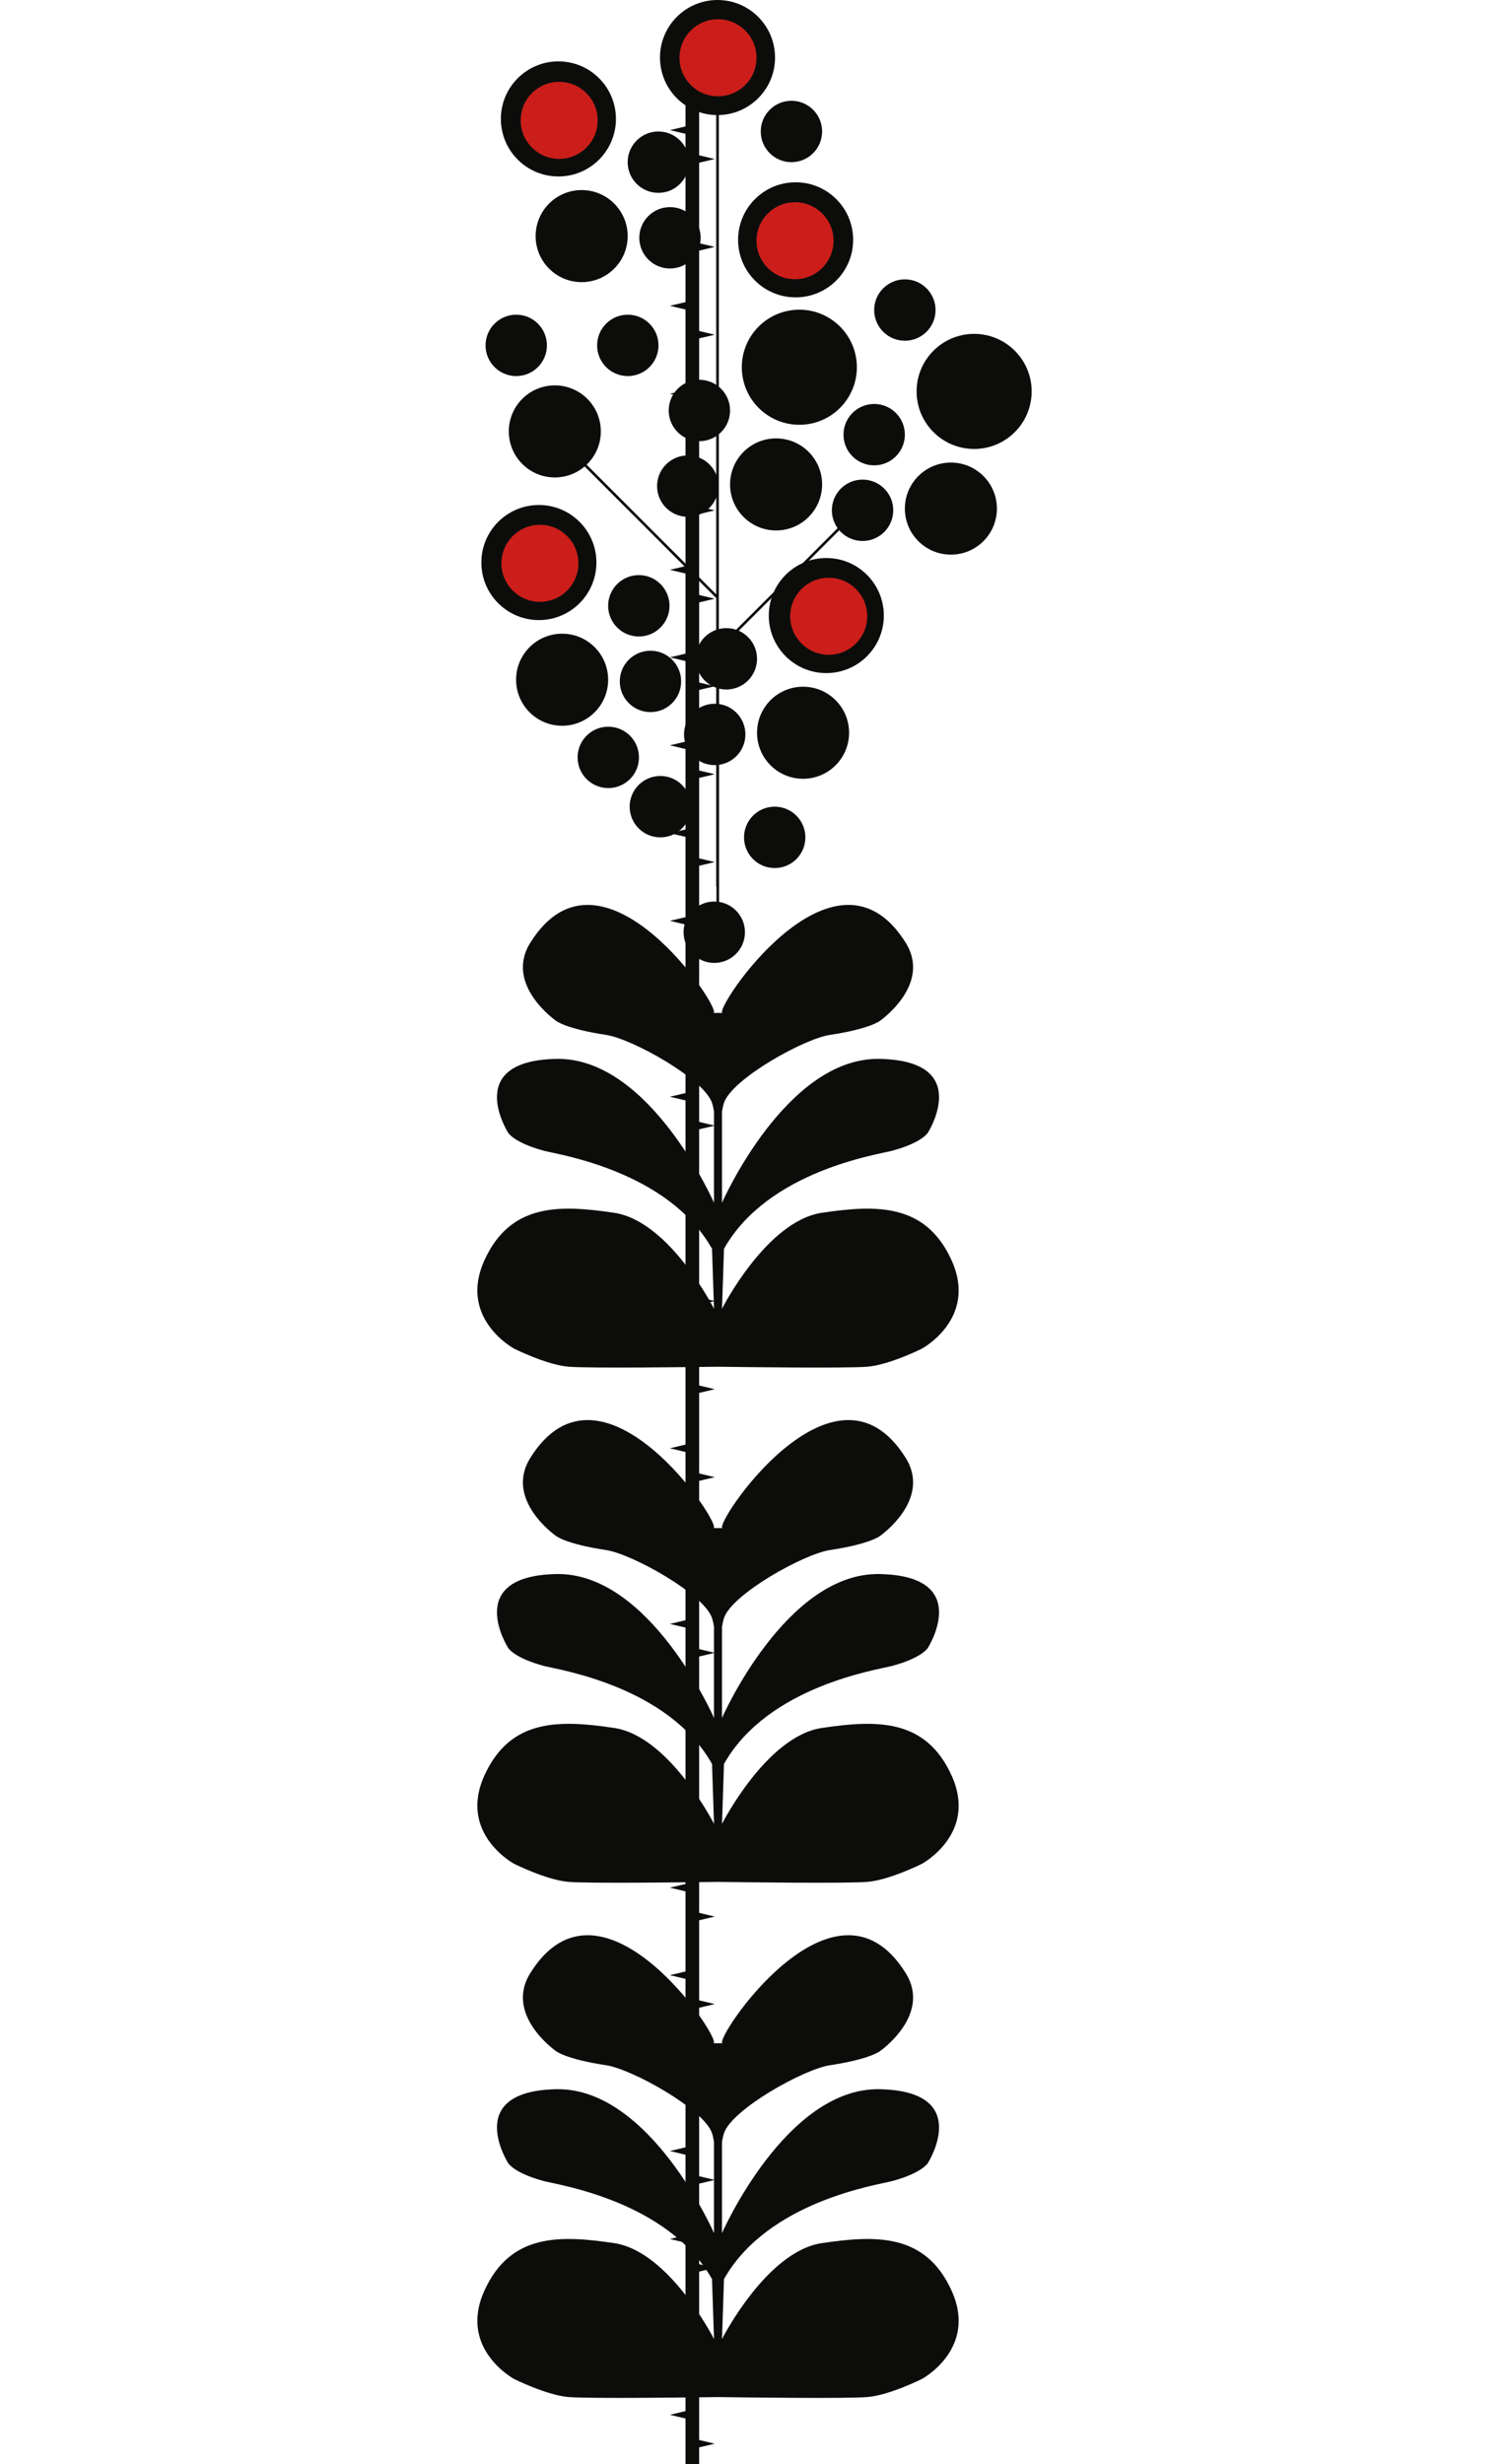 <?xml version="1.0" encoding="UTF-8"?>
<svg xmlns="http://www.w3.org/2000/svg" width="275.651" height="450" viewBox="0 0 275.651 450">
  <g id="Tallo">
    <g>
      <line x1="126.467" y1="450" x2="126.467" y2="10.382" fill="none" stroke="#0c0d0b" stroke-miterlimit="10" stroke-width="2.492"/>
      <g>
        <polygon points="126.467 441.96 122.367 440.988 126.467 440.017 126.467 441.96 126.467 441.96" fill="#0c0d0b"/>
        <polygon points="126.466 447.235 130.566 446.264 126.466 445.293 126.466 447.235 126.466 447.235" fill="#0c0d0b"/>
      </g>
      <g>
        <polygon points="126.467 425.912 122.367 424.94 126.467 423.969 126.467 425.912 126.467 425.912" fill="#0c0d0b"/>
        <polygon points="126.466 431.187 130.566 430.216 126.466 429.244 126.466 431.187 126.466 431.187" fill="#0c0d0b"/>
      </g>
      <g>
        <polygon points="126.467 409.856 122.367 408.884 126.467 407.913 126.467 409.856 126.467 409.856" fill="#0c0d0b"/>
        <polygon points="126.466 415.131 130.566 414.16 126.466 413.189 126.466 415.131 126.466 415.131" fill="#0c0d0b"/>
      </g>
      <g>
        <polygon points="126.467 393.791 122.367 392.82 126.467 391.849 126.467 393.791 126.467 393.791" fill="#0c0d0b"/>
        <polygon points="126.466 399.067 130.566 398.096 126.466 397.124 126.466 399.067 126.466 399.067" fill="#0c0d0b"/>
      </g>
      <g>
        <polygon points="126.467 377.761 122.367 376.79 126.467 375.819 126.467 377.761 126.467 377.761" fill="#0c0d0b"/>
        <polygon points="126.466 383.036 130.566 382.065 126.466 381.094 126.466 383.036 126.466 383.036" fill="#0c0d0b"/>
      </g>
      <g>
        <polygon points="126.467 361.675 122.367 360.704 126.467 359.732 126.467 361.675 126.467 361.675" fill="#0c0d0b"/>
        <polygon points="126.466 366.95 130.566 365.979 126.466 365.008 126.466 366.95 126.466 366.95" fill="#0c0d0b"/>
      </g>
      <g>
        <polygon points="126.467 345.696 122.367 344.724 126.467 343.753 126.467 345.696 126.467 345.696" fill="#0c0d0b"/>
        <polygon points="126.466 350.971 130.566 350 126.466 349.029 126.466 350.971 126.466 350.971" fill="#0c0d0b"/>
      </g>
      <g>
        <polygon points="126.467 329.57 122.367 328.599 126.467 327.628 126.467 329.57 126.467 329.57" fill="#0c0d0b"/>
        <polygon points="126.466 334.846 130.566 333.875 126.466 332.903 126.466 334.846 126.466 334.846" fill="#0c0d0b"/>
      </g>
      <g>
        <polygon points="126.467 313.56 122.367 312.589 126.467 311.618 126.467 313.56 126.467 313.56" fill="#0c0d0b"/>
        <polygon points="126.466 318.836 130.566 317.864 126.466 316.893 126.466 318.836 126.466 318.836" fill="#0c0d0b"/>
      </g>
      <g>
        <polygon points="126.467 297.531 122.367 296.559 126.467 295.588 126.467 297.531 126.467 297.531" fill="#0c0d0b"/>
        <polygon points="126.466 302.806 130.566 301.835 126.466 300.864 126.466 302.806 126.466 302.806" fill="#0c0d0b"/>
      </g>
      <g>
        <polygon points="126.467 281.463 122.367 280.492 126.467 279.521 126.467 281.463 126.467 281.463" fill="#0c0d0b"/>
        <polygon points="126.466 286.739 130.566 285.767 126.466 284.796 126.466 286.739 126.466 286.739" fill="#0c0d0b"/>
      </g>
      <g>
        <polygon points="126.467 265.456 122.367 264.485 126.467 263.514 126.467 265.456 126.467 265.456" fill="#0c0d0b"/>
        <polygon points="126.466 270.732 130.566 269.76 126.466 268.789 126.466 270.732 126.466 270.732" fill="#0c0d0b"/>
      </g>
      <g>
        <polygon points="126.467 249.391 122.367 248.42 126.467 247.448 126.467 249.391 126.467 249.391" fill="#0c0d0b"/>
        <polygon points="126.466 254.666 130.566 253.695 126.466 252.724 126.466 254.666 126.466 254.666" fill="#0c0d0b"/>
      </g>
      <g>
        <polygon points="126.467 233.291 122.367 232.319 126.467 231.348 126.467 233.291 126.467 233.291" fill="#0c0d0b"/>
        <polygon points="126.466 238.566 130.566 237.595 126.466 236.624 126.466 238.566 126.466 238.566" fill="#0c0d0b"/>
      </g>
      <g>
        <polygon points="126.467 217.322 122.367 216.351 126.467 215.38 126.467 217.322 126.467 217.322" fill="#0c0d0b"/>
        <polygon points="126.466 222.598 130.566 221.626 126.466 220.655 126.466 222.598 126.466 222.598" fill="#0c0d0b"/>
      </g>
      <g>
        <polygon points="126.467 201.256 122.367 200.285 126.467 199.314 126.467 201.256 126.467 201.256" fill="#0c0d0b"/>
        <polygon points="126.466 206.531 130.566 205.56 126.466 204.589 126.466 206.531 126.466 206.531" fill="#0c0d0b"/>
      </g>
      <g>
        <polygon points="126.467 185.164 122.367 184.193 126.467 183.222 126.467 185.164 126.467 185.164" fill="#0c0d0b"/>
        <polygon points="126.466 190.44 130.566 189.469 126.466 188.497 126.466 190.44 126.466 190.44" fill="#0c0d0b"/>
      </g>
      <g>
        <polygon points="126.467 169.138 122.367 168.166 126.467 167.195 126.467 169.138 126.467 169.138" fill="#0c0d0b"/>
        <polygon points="126.466 174.413 130.566 173.442 126.466 172.471 126.466 174.413 126.466 174.413" fill="#0c0d0b"/>
      </g>
      <g>
        <polygon points="126.467 153.125 122.367 152.154 126.467 151.182 126.467 153.125 126.467 153.125" fill="#0c0d0b"/>
        <polygon points="126.466 158.4 130.566 157.429 126.466 156.458 126.466 158.4 126.466 158.4" fill="#0c0d0b"/>
      </g>
      <g>
        <polygon points="126.467 137.082 122.367 136.11 126.467 135.139 126.467 137.082 126.467 137.082" fill="#0c0d0b"/>
        <polygon points="126.466 142.357 130.566 141.386 126.466 140.415 126.466 142.357 126.466 142.357" fill="#0c0d0b"/>
      </g>
      <g>
        <polygon points="126.467 121.017 122.367 120.046 126.467 119.074 126.467 121.017 126.467 121.017" fill="#0c0d0b"/>
        <polygon points="126.466 126.292 130.566 125.321 126.466 124.35 126.466 126.292 126.466 126.292" fill="#0c0d0b"/>
      </g>
      <g>
        <polygon points="126.467 105.032 122.367 104.061 126.467 103.089 126.467 105.032 126.467 105.032" fill="#0c0d0b"/>
        <polygon points="126.466 110.307 130.566 109.336 126.466 108.365 126.466 110.307 126.466 110.307" fill="#0c0d0b"/>
      </g>
      <g>
        <polygon points="126.467 88.9 122.367 87.929 126.467 86.957 126.467 88.9 126.467 88.9" fill="#0c0d0b"/>
        <polygon points="126.466 94.175 130.566 93.204 126.466 92.233 126.466 94.175 126.466 94.175" fill="#0c0d0b"/>
      </g>
      <g>
        <polygon points="126.467 72.886 122.367 71.914 126.467 70.943 126.467 72.886 126.467 72.886" fill="#0c0d0b"/>
        <polygon points="126.466 78.161 130.566 77.19 126.466 76.219 126.466 78.161 126.466 78.161" fill="#0c0d0b"/>
      </g>
      <g>
        <polygon points="126.467 56.819 122.367 55.848 126.467 54.876 126.467 56.819 126.467 56.819" fill="#0c0d0b"/>
        <polygon points="126.466 62.094 130.566 61.123 126.466 60.152 126.466 62.094 126.466 62.094" fill="#0c0d0b"/>
      </g>
      <g>
        <polygon points="126.467 40.785 122.367 39.813 126.467 38.842 126.467 40.785 126.467 40.785" fill="#0c0d0b"/>
        <polygon points="126.466 46.06 130.566 45.089 126.466 44.118 126.466 46.06 126.466 46.06" fill="#0c0d0b"/>
      </g>
      <g>
        <polygon points="126.467 24.735 122.367 23.764 126.467 22.792 126.467 24.735 126.467 24.735" fill="#0c0d0b"/>
        <polygon points="126.466 30.01 130.566 29.039 126.466 28.068 126.466 30.01 126.466 30.01" fill="#0c0d0b"/>
      </g>
      <g>
        <polygon points="126.467 8.716 122.367 7.745 126.467 6.774 126.467 8.716 126.467 8.716" fill="#0c0d0b"/>
        <polygon points="126.466 13.991 130.566 13.02 126.466 12.049 126.466 13.991 126.466 13.991" fill="#0c0d0b"/>
      </g>
    </g>
  </g>
  <g id="Hojas">
    <path d="M173.863,418.395c-4.745-10.585-13.87-10.22-23.725-8.76-10.135,1.502-18.25,17.52-18.25,17.52l.365-10.95c8.03-14.235,28.093-17.2,30.66-17.885,5.475-1.46,6.57-3.285,6.57-3.285,0,0,8.395-13.14-8.76-13.505s-28.835,26.28-28.835,26.28v-16.665c.099-.607.219-1.146.365-1.585,1.46-4.38,14.597-11.698,19.345-12.41,7.3-1.095,9.125-2.555,9.125-2.555,0,0,9.49-6.57,4.746-14.235-13.1-21.083-35.332,12.496-33.472,12.775h-1.677c1.86-.279-20.372-33.857-33.472-12.775-4.744,7.665,4.746,14.235,4.746,14.235,0,0,1.825,1.46,9.125,2.555,4.748.712,17.885,8.03,19.345,12.41.146.44.266.978.365,1.585v16.665s-11.68-26.645-28.835-26.28-8.76,13.505-8.76,13.505c0,0,1.095,1.825,6.57,3.285,2.567.685,22.63,3.65,30.66,17.885l.365,10.95s-8.115-16.018-18.25-17.52c-9.855-1.46-18.98-1.825-23.725,8.76-4.745,10.585,5.475,16.06,5.475,16.06,0,0,5.84,2.92,9.855,3.285,3.599.327,23.325.068,27.375.011,4.05.057,23.776.317,27.375-.011,4.015-.365,9.855-3.285,9.855-3.285,0,0,10.22-5.475,5.475-16.06Z" fill="#0c0d0b"/>
    <path d="M173.863,324.316c-4.745-10.585-13.87-10.22-23.725-8.76-10.135,1.502-18.25,17.52-18.25,17.52l.365-10.95c8.03-14.235,28.093-17.2,30.66-17.885,5.475-1.46,6.57-3.285,6.57-3.285,0,0,8.395-13.14-8.76-13.505s-28.835,26.28-28.835,26.28v-16.665c.099-.607.219-1.146.365-1.585,1.46-4.38,14.597-11.698,19.345-12.41,7.3-1.095,9.125-2.555,9.125-2.555,0,0,9.49-6.57,4.746-14.235-13.1-21.083-35.332,12.496-33.472,12.775h-1.677c1.86-.279-20.372-33.857-33.472-12.775-4.744,7.665,4.746,14.235,4.746,14.235,0,0,1.825,1.46,9.125,2.555,4.748.712,17.885,8.03,19.345,12.41.146.44.266.978.365,1.585v16.665s-11.68-26.645-28.835-26.28-8.76,13.505-8.76,13.505c0,0,1.095,1.825,6.57,3.285,2.567.685,22.63,3.65,30.66,17.885l.365,10.95s-8.115-16.018-18.25-17.52c-9.855-1.46-18.98-1.825-23.725,8.76-4.745,10.585,5.475,16.06,5.475,16.06,0,0,5.84,2.92,9.855,3.285,3.599.327,23.325.068,27.375.011,4.05.057,23.776.317,27.375-.011,4.015-.365,9.855-3.285,9.855-3.285,0,0,10.22-5.475,5.475-16.06Z" fill="#0c0d0b"/>
    <path d="M173.863,230.238c-4.745-10.585-13.87-10.22-23.725-8.76-10.135,1.502-18.25,17.52-18.25,17.52l.365-10.95c8.03-14.235,28.093-17.2,30.66-17.885,5.475-1.46,6.57-3.285,6.57-3.285,0,0,8.395-13.14-8.76-13.505s-28.835,26.28-28.835,26.28v-16.665c.099-.607.219-1.146.365-1.585,1.46-4.38,14.597-11.698,19.345-12.41,7.3-1.095,9.125-2.555,9.125-2.555,0,0,9.49-6.57,4.746-14.235-13.1-21.083-35.332,12.496-33.472,12.775h-1.677c1.86-.279-20.372-33.857-33.472-12.775-4.744,7.665,4.746,14.235,4.746,14.235,0,0,1.825,1.46,9.125,2.555,4.748.712,17.885,8.03,19.345,12.41.146.44.266.978.365,1.585v16.665s-11.68-26.645-28.835-26.28-8.76,13.505-8.76,13.505c0,0,1.095,1.825,6.57,3.285,2.567.685,22.63,3.65,30.66,17.885l.365,10.95s-8.115-16.018-18.25-17.52c-9.855-1.46-18.98-1.825-23.725,8.76-4.745,10.585,5.475,16.06,5.475,16.06,0,0,5.84,2.92,9.855,3.285,3.599.327,23.325.068,27.375.011,4.05.057,23.776.317,27.375-.011,4.015-.365,9.855-3.285,9.855-3.285,0,0,10.22-5.475,5.475-16.06Z" fill="#0c0d0b"/>
  </g>
  <g id="Flores">
    <g>
      <g>
        <polygon points="160.472 88.994 131.311 118.155 131.311 109.121 131.311 109.021 131.311 10.509 130.83 10.509 130.83 108.54 101.71 79.42 101.37 79.761 130.83 109.22 130.83 161.92 130.871 161.92 130.871 171.494 131.353 171.494 131.353 118.794 160.813 89.334 160.472 88.994" fill="#0c0d0b"/>
        <circle cx="101.349" cy="78.784" r="8.407" fill="#0c0d0b"/>
        <circle cx="131.07" cy="10.509" r="10.509" fill="#0c0d0b"/>
        <circle cx="145.337" cy="43.797" r="10.509" fill="#0c0d0b"/>
        <g>
          <circle cx="157.564" cy="93.19" r="5.605" fill="#0c0d0b"/>
          <circle cx="159.688" cy="79.378" r="5.605" fill="#0c0d0b"/>
          <circle cx="173.7" cy="92.881" r="8.407" fill="#0c0d0b"/>
          <circle cx="177.946" cy="71.481" r="10.509" fill="#0c0d0b"/>
        </g>
        <g>
          <circle cx="130.559" cy="134.121" r="5.605" fill="#0c0d0b"/>
          <circle cx="132.684" cy="120.31" r="5.605" fill="#0c0d0b"/>
          <circle cx="146.696" cy="133.812" r="8.407" fill="#0c0d0b"/>
          <circle cx="150.942" cy="112.412" r="10.509" fill="#0c0d0b"/>
        </g>
        <g>
          <circle cx="125.634" cy="88.774" r="5.605" fill="#0c0d0b"/>
          <circle cx="127.759" cy="74.963" r="5.605" fill="#0c0d0b"/>
          <circle cx="141.77" cy="88.465" r="8.407" fill="#0c0d0b"/>
          <circle cx="146.016" cy="67.065" r="10.509" fill="#0c0d0b"/>
        </g>
        <g>
          <circle cx="122.387" cy="43.427" r="5.605" fill="#0c0d0b"/>
          <circle cx="120.263" cy="29.616" r="5.605" fill="#0c0d0b"/>
          <circle cx="106.251" cy="43.118" r="8.407" fill="#0c0d0b"/>
          <circle cx="102.005" cy="21.718" r="10.509" fill="#0c0d0b"/>
        </g>
        <circle cx="118.821" cy="124.44" r="5.605" fill="#0c0d0b"/>
        <circle cx="116.696" cy="110.629" r="5.605" fill="#0c0d0b"/>
        <circle cx="114.681" cy="63.074" r="5.605" fill="#0c0d0b"/>
        <circle cx="144.573" cy="24.011" r="5.605" fill="#0c0d0b"/>
        <circle cx="165.293" cy="56.62" r="5.605" fill="#0c0d0b"/>
        <circle cx="141.516" cy="152.919" r="5.605" fill="#0c0d0b"/>
        <circle cx="130.476" cy="170.242" r="5.605" fill="#0c0d0b"/>
        <circle cx="120.625" cy="147.314" r="5.605" fill="#0c0d0b"/>
        <circle cx="111.114" cy="138.313" r="5.605" fill="#0c0d0b"/>
        <circle cx="94.3" cy="63.074" r="5.605" fill="#0c0d0b"/>
        <circle cx="102.684" cy="124.131" r="8.407" fill="#0c0d0b"/>
        <circle cx="98.438" cy="102.731" r="10.509" fill="#0c0d0b"/>
      </g>
      <circle cx="131.158" cy="10.551" r="7.034" fill="#cb1e1a"/>
      <circle cx="102.144" cy="21.981" r="7.034" fill="#cb1e1a"/>
      <circle cx="145.226" cy="43.962" r="7.034" fill="#cb1e1a"/>
      <circle cx="98.627" cy="102.871" r="7.034" fill="#cb1e1a"/>
      <circle cx="151.381" cy="112.542" r="7.034" fill="#cb1e1a"/>
    </g>
  </g>
</svg>